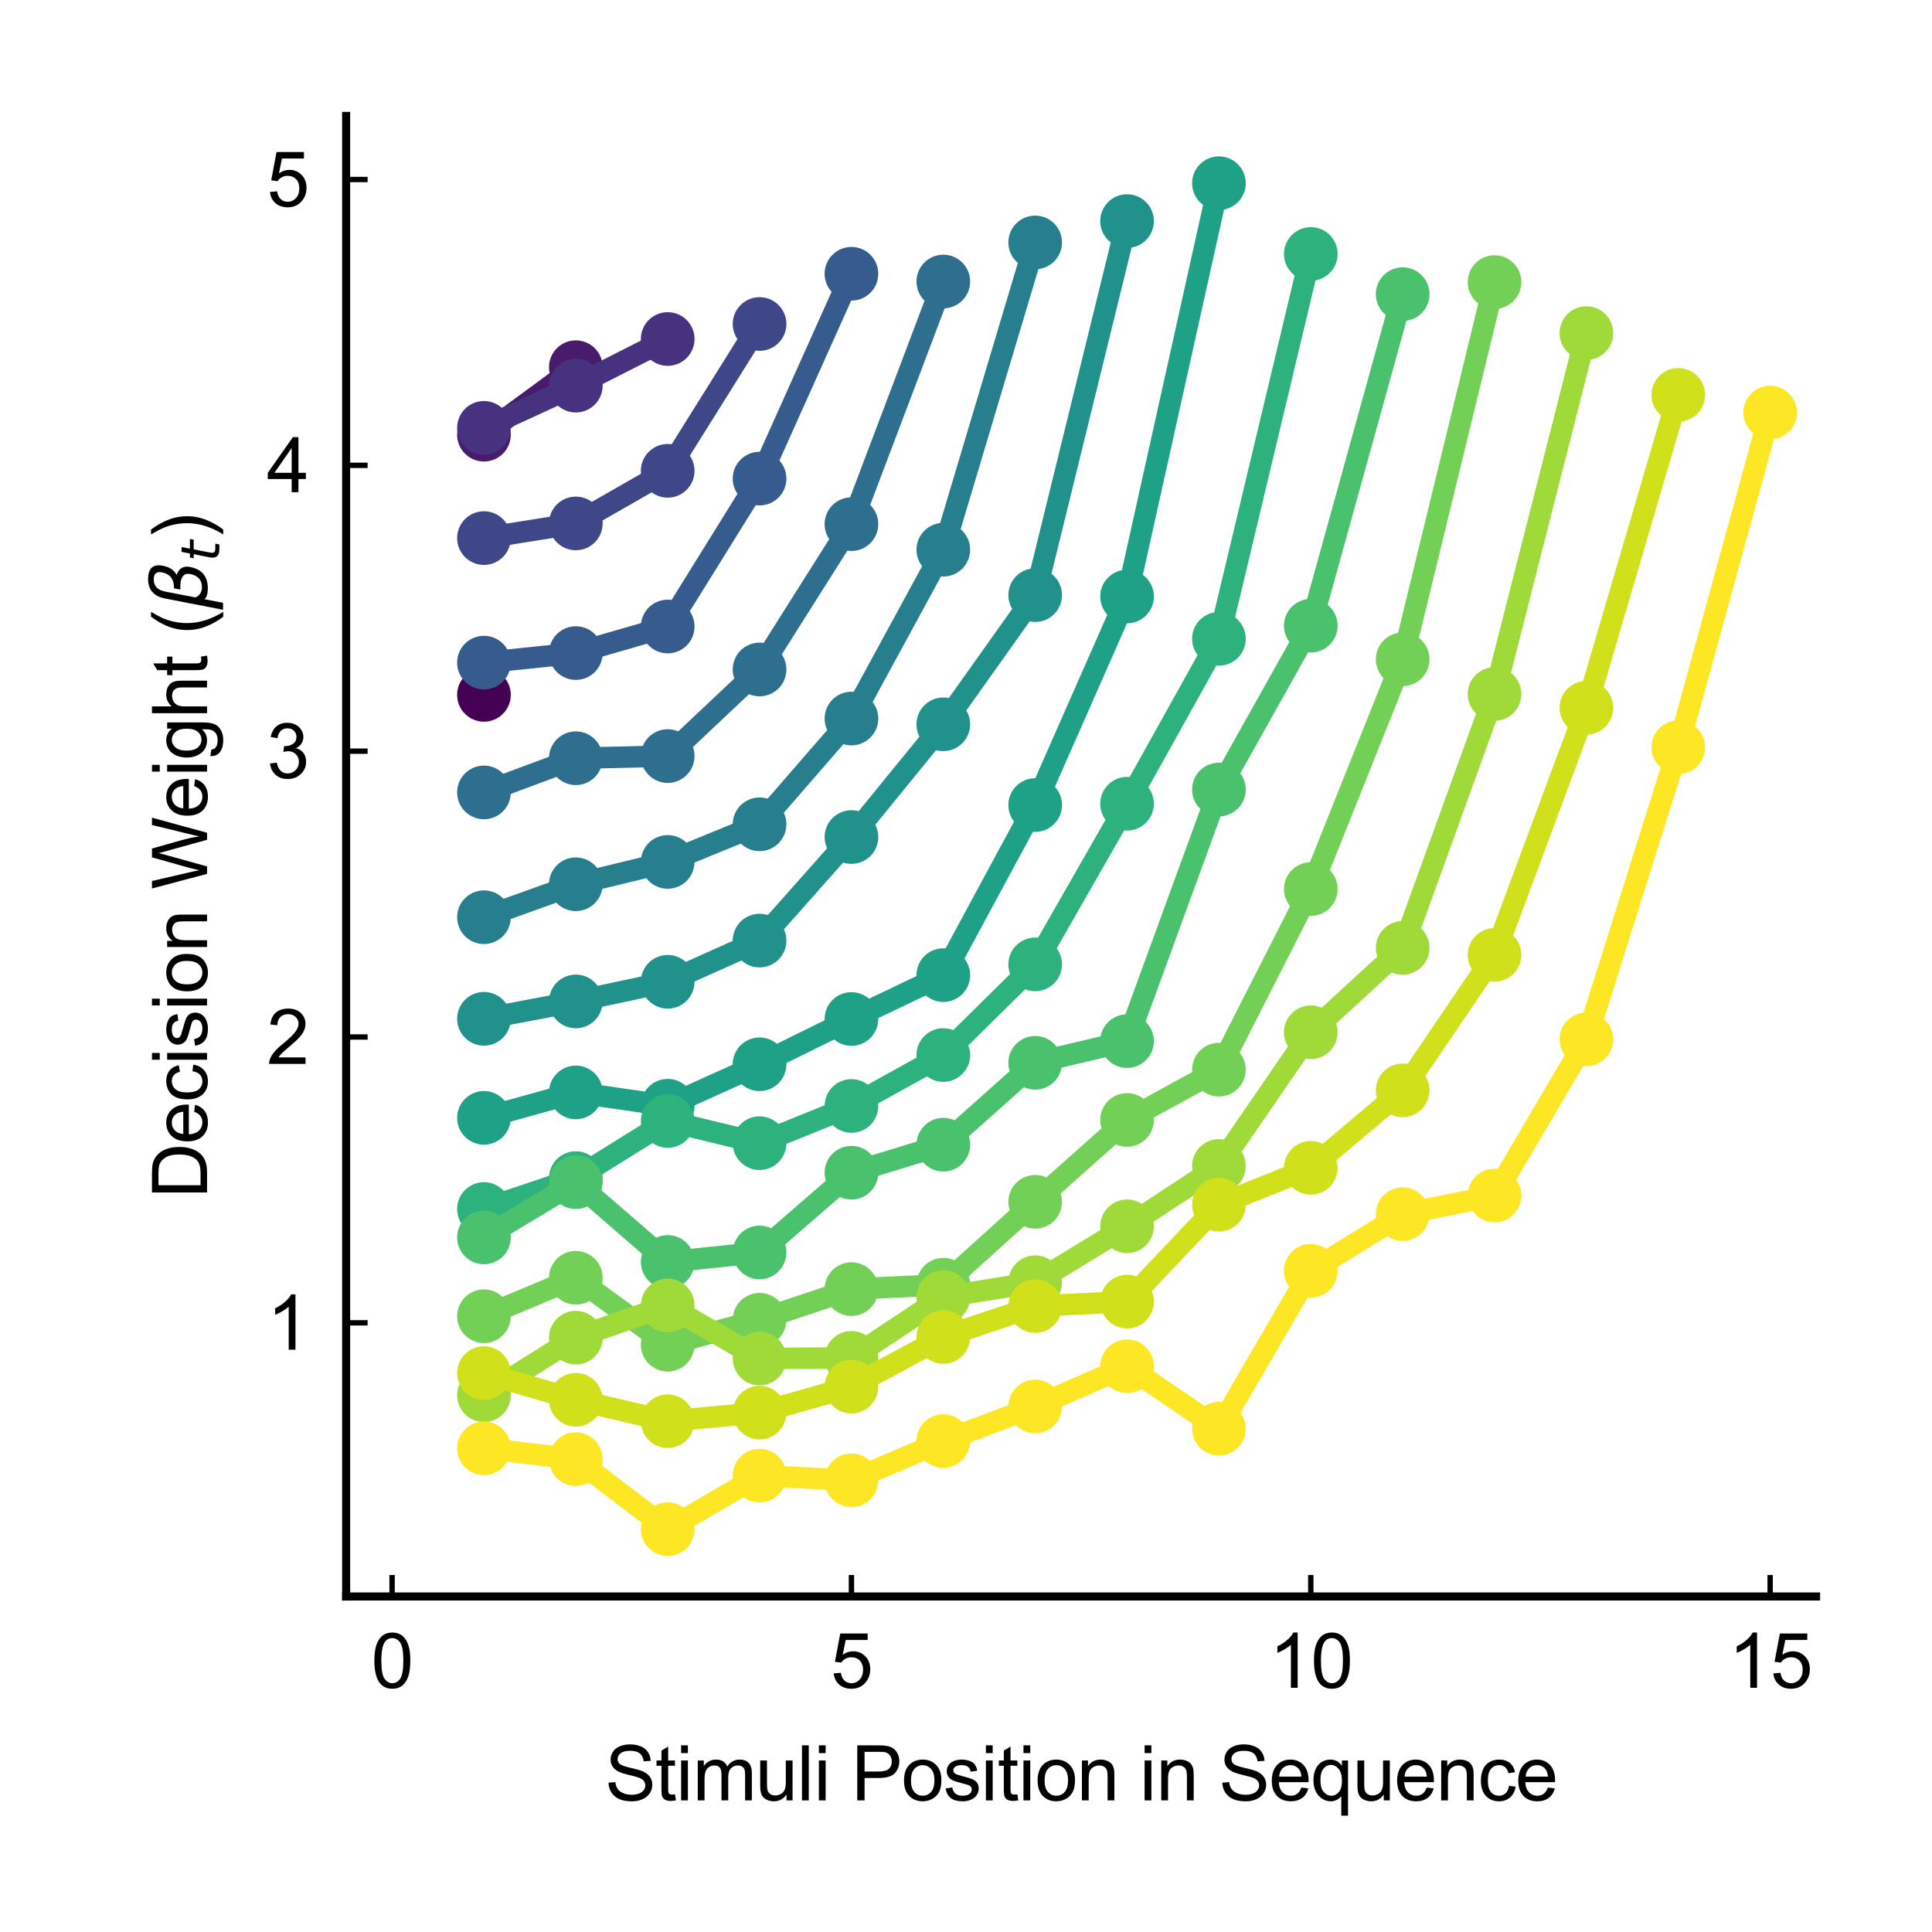 <?xml version="1.0" encoding="utf-8" standalone="no"?>
<!DOCTYPE svg PUBLIC "-//W3C//DTD SVG 1.1//EN"
  "http://www.w3.org/Graphics/SVG/1.1/DTD/svg11.dtd">
<svg xmlns:xlink="http://www.w3.org/1999/xlink" width="180pt" height="180pt" viewBox="0 0 180 180" xmlns="http://www.w3.org/2000/svg" version="1.1">
 <defs>
  <style type="text/css">*{stroke-linejoin: round; stroke-linecap: butt}</style>
 </defs>
 <g id="figure_1">
  <g id="patch_1">
   <path d="M 0 180 
L 180 180 
L 180 0 
L 0 0 
z
" style="fill: #ffffff"/>
  </g>
  <g id="axes_1">
   <g id="patch_2">
    <path d="M 32.25 148.74 
L 169.2 148.74 
L 169.2 10.8 
L 32.25 10.8 
z
" style="fill: #ffffff"/>
   </g>
   <g id="matplotlib.axis_1">
    <g id="xtick_1">
     <g id="line2d_1">
      <defs>
       <path id="mea4d2236ae" d="M 0 0 
L 0 -2 
" style="stroke: #000000; stroke-width: 0.5"/>
      </defs>
      <g>
       <use xlink:href="#mea4d2236ae" x="36.53" y="148.74" style="stroke: #000000; stroke-width: 0.5"/>
      </g>
     </g>
     <g id="text_1">
      <!-- 0 -->
      <g transform="translate(34.583 157.25) scale(0.07 -0.07)">
       <defs>
        <path id="ArialMT-30" d="M 266 2259 
Q 266 3072 433 3567 
Q 600 4063 929 4331 
Q 1259 4600 1759 4600 
Q 2128 4600 2406 4451 
Q 2684 4303 2865 4023 
Q 3047 3744 3150 3342 
Q 3253 2941 3253 2259 
Q 3253 1453 3087 958 
Q 2922 463 2592 192 
Q 2263 -78 1759 -78 
Q 1097 -78 719 397 
Q 266 969 266 2259 
z
M 844 2259 
Q 844 1131 1108 757 
Q 1372 384 1759 384 
Q 2147 384 2411 759 
Q 2675 1134 2675 2259 
Q 2675 3391 2411 3762 
Q 2147 4134 1753 4134 
Q 1366 4134 1134 3806 
Q 844 3388 844 2259 
z
" transform="scale(0.016)"/>
       </defs>
       <use xlink:href="#ArialMT-30"/>
      </g>
     </g>
    </g>
    <g id="xtick_2">
     <g id="line2d_2">
      <g>
       <use xlink:href="#mea4d2236ae" x="79.327" y="148.74" style="stroke: #000000; stroke-width: 0.5"/>
      </g>
     </g>
     <g id="text_2">
      <!-- 5 -->
      <g transform="translate(77.38 157.25) scale(0.07 -0.07)">
       <defs>
        <path id="ArialMT-35" d="M 266 1200 
L 856 1250 
Q 922 819 1161 601 
Q 1400 384 1738 384 
Q 2144 384 2425 690 
Q 2706 997 2706 1503 
Q 2706 1984 2436 2262 
Q 2166 2541 1728 2541 
Q 1456 2541 1237 2417 
Q 1019 2294 894 2097 
L 366 2166 
L 809 4519 
L 3088 4519 
L 3088 3981 
L 1259 3981 
L 1013 2750 
Q 1425 3038 1878 3038 
Q 2478 3038 2890 2622 
Q 3303 2206 3303 1553 
Q 3303 931 2941 478 
Q 2500 -78 1738 -78 
Q 1113 -78 717 272 
Q 322 622 266 1200 
z
" transform="scale(0.016)"/>
       </defs>
       <use xlink:href="#ArialMT-35"/>
      </g>
     </g>
    </g>
    <g id="xtick_3">
     <g id="line2d_3">
      <g>
       <use xlink:href="#mea4d2236ae" x="122.123" y="148.74" style="stroke: #000000; stroke-width: 0.5"/>
      </g>
     </g>
     <g id="text_3">
      <!-- 10 -->
      <g transform="translate(118.231 157.25) scale(0.07 -0.07)">
       <defs>
        <path id="ArialMT-31" d="M 2384 0 
L 1822 0 
L 1822 3584 
Q 1619 3391 1289 3197 
Q 959 3003 697 2906 
L 697 3450 
Q 1169 3672 1522 3987 
Q 1875 4303 2022 4600 
L 2384 4600 
L 2384 0 
z
" transform="scale(0.016)"/>
       </defs>
       <use xlink:href="#ArialMT-31"/>
       <use xlink:href="#ArialMT-30" transform="translate(55.615 0)"/>
      </g>
     </g>
    </g>
    <g id="xtick_4">
     <g id="line2d_4">
      <g>
       <use xlink:href="#mea4d2236ae" x="164.92" y="148.74" style="stroke: #000000; stroke-width: 0.5"/>
      </g>
     </g>
     <g id="text_4">
      <!-- 15 -->
      <g transform="translate(161.028 157.25) scale(0.07 -0.07)">
       <use xlink:href="#ArialMT-31"/>
       <use xlink:href="#ArialMT-35" transform="translate(55.615 0)"/>
      </g>
     </g>
    </g>
    <g id="text_5">
     <!-- Stimuli Position in Sequence -->
     <g transform="translate(56.369 167.738) scale(0.07 -0.07)">
      <defs>
       <path id="ArialMT-53" d="M 288 1472 
L 859 1522 
Q 900 1178 1048 958 
Q 1197 738 1509 602 
Q 1822 466 2213 466 
Q 2559 466 2825 569 
Q 3091 672 3220 851 
Q 3350 1031 3350 1244 
Q 3350 1459 3225 1620 
Q 3100 1781 2813 1891 
Q 2628 1963 1997 2114 
Q 1366 2266 1113 2400 
Q 784 2572 623 2826 
Q 463 3081 463 3397 
Q 463 3744 659 4045 
Q 856 4347 1234 4503 
Q 1613 4659 2075 4659 
Q 2584 4659 2973 4495 
Q 3363 4331 3572 4012 
Q 3781 3694 3797 3291 
L 3216 3247 
Q 3169 3681 2898 3903 
Q 2628 4125 2100 4125 
Q 1550 4125 1298 3923 
Q 1047 3722 1047 3438 
Q 1047 3191 1225 3031 
Q 1400 2872 2139 2705 
Q 2878 2538 3153 2413 
Q 3553 2228 3743 1945 
Q 3934 1663 3934 1294 
Q 3934 928 3725 604 
Q 3516 281 3123 101 
Q 2731 -78 2241 -78 
Q 1619 -78 1198 103 
Q 778 284 539 648 
Q 300 1013 288 1472 
z
" transform="scale(0.016)"/>
       <path id="ArialMT-74" d="M 1650 503 
L 1731 6 
Q 1494 -44 1306 -44 
Q 1000 -44 831 53 
Q 663 150 594 308 
Q 525 466 525 972 
L 525 2881 
L 113 2881 
L 113 3319 
L 525 3319 
L 525 4141 
L 1084 4478 
L 1084 3319 
L 1650 3319 
L 1650 2881 
L 1084 2881 
L 1084 941 
Q 1084 700 1114 631 
Q 1144 563 1211 522 
Q 1278 481 1403 481 
Q 1497 481 1650 503 
z
" transform="scale(0.016)"/>
       <path id="ArialMT-69" d="M 425 3934 
L 425 4581 
L 988 4581 
L 988 3934 
L 425 3934 
z
M 425 0 
L 425 3319 
L 988 3319 
L 988 0 
L 425 0 
z
" transform="scale(0.016)"/>
       <path id="ArialMT-6d" d="M 422 0 
L 422 3319 
L 925 3319 
L 925 2853 
Q 1081 3097 1340 3245 
Q 1600 3394 1931 3394 
Q 2300 3394 2536 3241 
Q 2772 3088 2869 2813 
Q 3263 3394 3894 3394 
Q 4388 3394 4653 3120 
Q 4919 2847 4919 2278 
L 4919 0 
L 4359 0 
L 4359 2091 
Q 4359 2428 4304 2576 
Q 4250 2725 4106 2815 
Q 3963 2906 3769 2906 
Q 3419 2906 3187 2673 
Q 2956 2441 2956 1928 
L 2956 0 
L 2394 0 
L 2394 2156 
Q 2394 2531 2256 2718 
Q 2119 2906 1806 2906 
Q 1569 2906 1367 2781 
Q 1166 2656 1075 2415 
Q 984 2175 984 1722 
L 984 0 
L 422 0 
z
" transform="scale(0.016)"/>
       <path id="ArialMT-75" d="M 2597 0 
L 2597 488 
Q 2209 -75 1544 -75 
Q 1250 -75 995 37 
Q 741 150 617 320 
Q 494 491 444 738 
Q 409 903 409 1263 
L 409 3319 
L 972 3319 
L 972 1478 
Q 972 1038 1006 884 
Q 1059 663 1231 536 
Q 1403 409 1656 409 
Q 1909 409 2131 539 
Q 2353 669 2445 892 
Q 2538 1116 2538 1541 
L 2538 3319 
L 3100 3319 
L 3100 0 
L 2597 0 
z
" transform="scale(0.016)"/>
       <path id="ArialMT-6c" d="M 409 0 
L 409 4581 
L 972 4581 
L 972 0 
L 409 0 
z
" transform="scale(0.016)"/>
       <path id="ArialMT-20" transform="scale(0.016)"/>
       <path id="ArialMT-50" d="M 494 0 
L 494 4581 
L 2222 4581 
Q 2678 4581 2919 4538 
Q 3256 4481 3484 4323 
Q 3713 4166 3852 3881 
Q 3991 3597 3991 3256 
Q 3991 2672 3619 2267 
Q 3247 1863 2275 1863 
L 1100 1863 
L 1100 0 
L 494 0 
z
M 1100 2403 
L 2284 2403 
Q 2872 2403 3119 2622 
Q 3366 2841 3366 3238 
Q 3366 3525 3220 3729 
Q 3075 3934 2838 4000 
Q 2684 4041 2272 4041 
L 1100 4041 
L 1100 2403 
z
" transform="scale(0.016)"/>
       <path id="ArialMT-6f" d="M 213 1659 
Q 213 2581 725 3025 
Q 1153 3394 1769 3394 
Q 2453 3394 2887 2945 
Q 3322 2497 3322 1706 
Q 3322 1066 3130 698 
Q 2938 331 2570 128 
Q 2203 -75 1769 -75 
Q 1072 -75 642 372 
Q 213 819 213 1659 
z
M 791 1659 
Q 791 1022 1069 705 
Q 1347 388 1769 388 
Q 2188 388 2466 706 
Q 2744 1025 2744 1678 
Q 2744 2294 2464 2611 
Q 2184 2928 1769 2928 
Q 1347 2928 1069 2612 
Q 791 2297 791 1659 
z
" transform="scale(0.016)"/>
       <path id="ArialMT-73" d="M 197 991 
L 753 1078 
Q 800 744 1014 566 
Q 1228 388 1613 388 
Q 2000 388 2187 545 
Q 2375 703 2375 916 
Q 2375 1106 2209 1216 
Q 2094 1291 1634 1406 
Q 1016 1563 777 1677 
Q 538 1791 414 1992 
Q 291 2194 291 2438 
Q 291 2659 392 2848 
Q 494 3038 669 3163 
Q 800 3259 1026 3326 
Q 1253 3394 1513 3394 
Q 1903 3394 2198 3281 
Q 2494 3169 2634 2976 
Q 2775 2784 2828 2463 
L 2278 2388 
Q 2241 2644 2061 2787 
Q 1881 2931 1553 2931 
Q 1166 2931 1000 2803 
Q 834 2675 834 2503 
Q 834 2394 903 2306 
Q 972 2216 1119 2156 
Q 1203 2125 1616 2013 
Q 2213 1853 2448 1751 
Q 2684 1650 2818 1456 
Q 2953 1263 2953 975 
Q 2953 694 2789 445 
Q 2625 197 2315 61 
Q 2006 -75 1616 -75 
Q 969 -75 630 194 
Q 291 463 197 991 
z
" transform="scale(0.016)"/>
       <path id="ArialMT-6e" d="M 422 0 
L 422 3319 
L 928 3319 
L 928 2847 
Q 1294 3394 1984 3394 
Q 2284 3394 2536 3286 
Q 2788 3178 2913 3003 
Q 3038 2828 3088 2588 
Q 3119 2431 3119 2041 
L 3119 0 
L 2556 0 
L 2556 2019 
Q 2556 2363 2490 2533 
Q 2425 2703 2258 2804 
Q 2091 2906 1866 2906 
Q 1506 2906 1245 2678 
Q 984 2450 984 1813 
L 984 0 
L 422 0 
z
" transform="scale(0.016)"/>
       <path id="ArialMT-65" d="M 2694 1069 
L 3275 997 
Q 3138 488 2766 206 
Q 2394 -75 1816 -75 
Q 1088 -75 661 373 
Q 234 822 234 1631 
Q 234 2469 665 2931 
Q 1097 3394 1784 3394 
Q 2450 3394 2872 2941 
Q 3294 2488 3294 1666 
Q 3294 1616 3291 1516 
L 816 1516 
Q 847 969 1125 678 
Q 1403 388 1819 388 
Q 2128 388 2347 550 
Q 2566 713 2694 1069 
z
M 847 1978 
L 2700 1978 
Q 2663 2397 2488 2606 
Q 2219 2931 1791 2931 
Q 1403 2931 1139 2672 
Q 875 2413 847 1978 
z
" transform="scale(0.016)"/>
       <path id="ArialMT-71" d="M 2538 -1272 
L 2538 353 
Q 2406 169 2170 47 
Q 1934 -75 1669 -75 
Q 1078 -75 651 397 
Q 225 869 225 1691 
Q 225 2191 398 2587 
Q 572 2984 901 3189 
Q 1231 3394 1625 3394 
Q 2241 3394 2594 2875 
L 2594 3319 
L 3100 3319 
L 3100 -1272 
L 2538 -1272 
z
M 803 1669 
Q 803 1028 1072 708 
Q 1341 388 1716 388 
Q 2075 388 2334 692 
Q 2594 997 2594 1619 
Q 2594 2281 2320 2615 
Q 2047 2950 1678 2950 
Q 1313 2950 1058 2639 
Q 803 2328 803 1669 
z
" transform="scale(0.016)"/>
       <path id="ArialMT-63" d="M 2588 1216 
L 3141 1144 
Q 3050 572 2676 248 
Q 2303 -75 1759 -75 
Q 1078 -75 664 370 
Q 250 816 250 1647 
Q 250 2184 428 2587 
Q 606 2991 970 3192 
Q 1334 3394 1763 3394 
Q 2303 3394 2647 3120 
Q 2991 2847 3088 2344 
L 2541 2259 
Q 2463 2594 2264 2762 
Q 2066 2931 1784 2931 
Q 1359 2931 1093 2626 
Q 828 2322 828 1663 
Q 828 994 1084 691 
Q 1341 388 1753 388 
Q 2084 388 2306 591 
Q 2528 794 2588 1216 
z
" transform="scale(0.016)"/>
      </defs>
      <use xlink:href="#ArialMT-53"/>
      <use xlink:href="#ArialMT-74" transform="translate(66.699 0)"/>
      <use xlink:href="#ArialMT-69" transform="translate(94.482 0)"/>
      <use xlink:href="#ArialMT-6d" transform="translate(116.699 0)"/>
      <use xlink:href="#ArialMT-75" transform="translate(200 0)"/>
      <use xlink:href="#ArialMT-6c" transform="translate(255.615 0)"/>
      <use xlink:href="#ArialMT-69" transform="translate(277.832 0)"/>
      <use xlink:href="#ArialMT-20" transform="translate(300.049 0)"/>
      <use xlink:href="#ArialMT-50" transform="translate(327.832 0)"/>
      <use xlink:href="#ArialMT-6f" transform="translate(394.531 0)"/>
      <use xlink:href="#ArialMT-73" transform="translate(450.146 0)"/>
      <use xlink:href="#ArialMT-69" transform="translate(500.146 0)"/>
      <use xlink:href="#ArialMT-74" transform="translate(522.363 0)"/>
      <use xlink:href="#ArialMT-69" transform="translate(550.146 0)"/>
      <use xlink:href="#ArialMT-6f" transform="translate(572.363 0)"/>
      <use xlink:href="#ArialMT-6e" transform="translate(627.979 0)"/>
      <use xlink:href="#ArialMT-20" transform="translate(683.594 0)"/>
      <use xlink:href="#ArialMT-69" transform="translate(711.377 0)"/>
      <use xlink:href="#ArialMT-6e" transform="translate(733.594 0)"/>
      <use xlink:href="#ArialMT-20" transform="translate(789.209 0)"/>
      <use xlink:href="#ArialMT-53" transform="translate(816.992 0)"/>
      <use xlink:href="#ArialMT-65" transform="translate(883.691 0)"/>
      <use xlink:href="#ArialMT-71" transform="translate(939.307 0)"/>
      <use xlink:href="#ArialMT-75" transform="translate(994.922 0)"/>
      <use xlink:href="#ArialMT-65" transform="translate(1050.537 0)"/>
      <use xlink:href="#ArialMT-6e" transform="translate(1106.152 0)"/>
      <use xlink:href="#ArialMT-63" transform="translate(1161.768 0)"/>
      <use xlink:href="#ArialMT-65" transform="translate(1211.768 0)"/>
     </g>
    </g>
   </g>
   <g id="matplotlib.axis_2">
    <g id="ytick_1">
     <g id="line2d_5">
      <defs>
       <path id="m7082a7b832" d="M 0 0 
L 2 0 
" style="stroke: #000000; stroke-width: 0.5"/>
      </defs>
      <g>
       <use xlink:href="#m7082a7b832" x="32.25" y="123.244" style="stroke: #000000; stroke-width: 0.5"/>
      </g>
     </g>
     <g id="text_6">
      <!-- 1 -->
      <g transform="translate(24.857 125.749) scale(0.07 -0.07)">
       <use xlink:href="#ArialMT-31"/>
      </g>
     </g>
    </g>
    <g id="ytick_2">
     <g id="line2d_6">
      <g>
       <use xlink:href="#m7082a7b832" x="32.25" y="96.614" style="stroke: #000000; stroke-width: 0.5"/>
      </g>
     </g>
     <g id="text_7">
      <!-- 2 -->
      <g transform="translate(24.857 99.119) scale(0.07 -0.07)">
       <defs>
        <path id="ArialMT-32" d="M 3222 541 
L 3222 0 
L 194 0 
Q 188 203 259 391 
Q 375 700 629 1000 
Q 884 1300 1366 1694 
Q 2113 2306 2375 2664 
Q 2638 3022 2638 3341 
Q 2638 3675 2398 3904 
Q 2159 4134 1775 4134 
Q 1369 4134 1125 3890 
Q 881 3647 878 3216 
L 300 3275 
Q 359 3922 746 4261 
Q 1134 4600 1788 4600 
Q 2447 4600 2831 4234 
Q 3216 3869 3216 3328 
Q 3216 3053 3103 2787 
Q 2991 2522 2730 2228 
Q 2469 1934 1863 1422 
Q 1356 997 1212 845 
Q 1069 694 975 541 
L 3222 541 
z
" transform="scale(0.016)"/>
       </defs>
       <use xlink:href="#ArialMT-32"/>
      </g>
     </g>
    </g>
    <g id="ytick_3">
     <g id="line2d_7">
      <g>
       <use xlink:href="#m7082a7b832" x="32.25" y="69.983" style="stroke: #000000; stroke-width: 0.5"/>
      </g>
     </g>
     <g id="text_8">
      <!-- 3 -->
      <g transform="translate(24.857 72.489) scale(0.07 -0.07)">
       <defs>
        <path id="ArialMT-33" d="M 269 1209 
L 831 1284 
Q 928 806 1161 595 
Q 1394 384 1728 384 
Q 2125 384 2398 659 
Q 2672 934 2672 1341 
Q 2672 1728 2419 1979 
Q 2166 2231 1775 2231 
Q 1616 2231 1378 2169 
L 1441 2663 
Q 1497 2656 1531 2656 
Q 1891 2656 2178 2843 
Q 2466 3031 2466 3422 
Q 2466 3731 2256 3934 
Q 2047 4138 1716 4138 
Q 1388 4138 1169 3931 
Q 950 3725 888 3313 
L 325 3413 
Q 428 3978 793 4289 
Q 1159 4600 1703 4600 
Q 2078 4600 2393 4439 
Q 2709 4278 2876 4000 
Q 3044 3722 3044 3409 
Q 3044 3113 2884 2869 
Q 2725 2625 2413 2481 
Q 2819 2388 3044 2092 
Q 3269 1797 3269 1353 
Q 3269 753 2831 336 
Q 2394 -81 1725 -81 
Q 1122 -81 723 278 
Q 325 638 269 1209 
z
" transform="scale(0.016)"/>
       </defs>
       <use xlink:href="#ArialMT-33"/>
      </g>
     </g>
    </g>
    <g id="ytick_4">
     <g id="line2d_8">
      <g>
       <use xlink:href="#m7082a7b832" x="32.25" y="43.353" style="stroke: #000000; stroke-width: 0.5"/>
      </g>
     </g>
     <g id="text_9">
      <!-- 4 -->
      <g transform="translate(24.857 45.858) scale(0.07 -0.07)">
       <defs>
        <path id="ArialMT-34" d="M 2069 0 
L 2069 1097 
L 81 1097 
L 81 1613 
L 2172 4581 
L 2631 4581 
L 2631 1613 
L 3250 1613 
L 3250 1097 
L 2631 1097 
L 2631 0 
L 2069 0 
z
M 2069 1613 
L 2069 3678 
L 634 1613 
L 2069 1613 
z
" transform="scale(0.016)"/>
       </defs>
       <use xlink:href="#ArialMT-34"/>
      </g>
     </g>
    </g>
    <g id="ytick_5">
     <g id="line2d_9">
      <g>
       <use xlink:href="#m7082a7b832" x="32.25" y="16.723" style="stroke: #000000; stroke-width: 0.5"/>
      </g>
     </g>
     <g id="text_10">
      <!-- 5 -->
      <g transform="translate(24.857 19.228) scale(0.07 -0.07)">
       <use xlink:href="#ArialMT-35"/>
      </g>
     </g>
    </g>
    <g id="text_11">
     <!-- Decision Weight ($\beta_t$) -->
     <g transform="translate(19.317 111.655) rotate(-90) scale(0.07 -0.07)">
      <defs>
       <path id="ArialMT-44" d="M 494 0 
L 494 4581 
L 2072 4581 
Q 2606 4581 2888 4516 
Q 3281 4425 3559 4188 
Q 3922 3881 4101 3404 
Q 4281 2928 4281 2316 
Q 4281 1794 4159 1391 
Q 4038 988 3847 723 
Q 3656 459 3429 307 
Q 3203 156 2883 78 
Q 2563 0 2147 0 
L 494 0 
z
M 1100 541 
L 2078 541 
Q 2531 541 2789 625 
Q 3047 709 3200 863 
Q 3416 1078 3536 1442 
Q 3656 1806 3656 2325 
Q 3656 3044 3420 3430 
Q 3184 3816 2847 3947 
Q 2603 4041 2063 4041 
L 1100 4041 
L 1100 541 
z
" transform="scale(0.016)"/>
       <path id="ArialMT-57" d="M 1294 0 
L 78 4581 
L 700 4581 
L 1397 1578 
Q 1509 1106 1591 641 
Q 1766 1375 1797 1488 
L 2669 4581 
L 3400 4581 
L 4056 2263 
Q 4303 1400 4413 641 
Q 4500 1075 4641 1638 
L 5359 4581 
L 5969 4581 
L 4713 0 
L 4128 0 
L 3163 3491 
Q 3041 3928 3019 4028 
Q 2947 3713 2884 3491 
L 1913 0 
L 1294 0 
z
" transform="scale(0.016)"/>
       <path id="ArialMT-67" d="M 319 -275 
L 866 -356 
Q 900 -609 1056 -725 
Q 1266 -881 1628 -881 
Q 2019 -881 2231 -725 
Q 2444 -569 2519 -288 
Q 2563 -116 2559 434 
Q 2191 0 1641 0 
Q 956 0 581 494 
Q 206 988 206 1678 
Q 206 2153 378 2554 
Q 550 2956 876 3175 
Q 1203 3394 1644 3394 
Q 2231 3394 2613 2919 
L 2613 3319 
L 3131 3319 
L 3131 450 
Q 3131 -325 2973 -648 
Q 2816 -972 2473 -1159 
Q 2131 -1347 1631 -1347 
Q 1038 -1347 672 -1080 
Q 306 -813 319 -275 
z
M 784 1719 
Q 784 1066 1043 766 
Q 1303 466 1694 466 
Q 2081 466 2343 764 
Q 2606 1063 2606 1700 
Q 2606 2309 2336 2618 
Q 2066 2928 1684 2928 
Q 1309 2928 1046 2623 
Q 784 2319 784 1719 
z
" transform="scale(0.016)"/>
       <path id="ArialMT-68" d="M 422 0 
L 422 4581 
L 984 4581 
L 984 2938 
Q 1378 3394 1978 3394 
Q 2347 3394 2619 3248 
Q 2891 3103 3008 2847 
Q 3125 2591 3125 2103 
L 3125 0 
L 2563 0 
L 2563 2103 
Q 2563 2525 2380 2717 
Q 2197 2909 1863 2909 
Q 1613 2909 1392 2779 
Q 1172 2650 1078 2428 
Q 984 2206 984 1816 
L 984 0 
L 422 0 
z
" transform="scale(0.016)"/>
       <path id="ArialMT-28" d="M 1497 -1347 
Q 1031 -759 709 28 
Q 388 816 388 1659 
Q 388 2403 628 3084 
Q 909 3875 1497 4659 
L 1900 4659 
Q 1522 4009 1400 3731 
Q 1209 3300 1100 2831 
Q 966 2247 966 1656 
Q 966 153 1900 -1347 
L 1497 -1347 
z
" transform="scale(0.016)"/>
       <path id="DejaVuSans-Oblique-3b2" d="M 872 216 
L 572 -1331 
L -6 -1331 
L 928 3478 
Q 1206 4903 2538 4903 
Q 3888 4903 3659 3700 
Q 3503 2844 2894 2531 
Q 3713 2250 3553 1416 
Q 3272 -69 1759 -66 
Q 1097 -63 872 216 
z
M 1019 966 
Q 1259 422 1875 425 
Q 2775 425 2966 1406 
Q 3138 2288 1675 2219 
L 1778 2750 
Q 2909 2731 3106 3750 
Q 3241 4438 2509 4434 
Q 1691 4434 1503 3459 
L 1019 966 
z
" transform="scale(0.016)"/>
       <path id="DejaVuSans-Oblique-74" d="M 2706 3500 
L 2619 3053 
L 1472 3053 
L 1100 1153 
Q 1081 1047 1072 975 
Q 1063 903 1063 863 
Q 1063 663 1183 572 
Q 1303 481 1569 481 
L 2150 481 
L 2053 0 
L 1503 0 
Q 991 0 739 200 
Q 488 400 488 806 
Q 488 878 497 964 
Q 506 1050 525 1153 
L 897 3053 
L 409 3053 
L 500 3500 
L 978 3500 
L 1172 4494 
L 1747 4494 
L 1556 3500 
L 2706 3500 
z
" transform="scale(0.016)"/>
       <path id="ArialMT-29" d="M 791 -1347 
L 388 -1347 
Q 1322 153 1322 1656 
Q 1322 2244 1188 2822 
Q 1081 3291 891 3722 
Q 769 4003 388 4659 
L 791 4659 
Q 1378 3875 1659 3084 
Q 1900 2403 1900 1659 
Q 1900 816 1576 28 
Q 1253 -759 791 -1347 
z
" transform="scale(0.016)"/>
      </defs>
      <use xlink:href="#ArialMT-44" transform="translate(0 0.391)"/>
      <use xlink:href="#ArialMT-65" transform="translate(72.217 0.391)"/>
      <use xlink:href="#ArialMT-63" transform="translate(127.832 0.391)"/>
      <use xlink:href="#ArialMT-69" transform="translate(177.832 0.391)"/>
      <use xlink:href="#ArialMT-73" transform="translate(200.049 0.391)"/>
      <use xlink:href="#ArialMT-69" transform="translate(250.049 0.391)"/>
      <use xlink:href="#ArialMT-6f" transform="translate(272.266 0.391)"/>
      <use xlink:href="#ArialMT-6e" transform="translate(327.881 0.391)"/>
      <use xlink:href="#ArialMT-20" transform="translate(383.496 0.391)"/>
      <use xlink:href="#ArialMT-57" transform="translate(411.279 0.391)"/>
      <use xlink:href="#ArialMT-65" transform="translate(505.664 0.391)"/>
      <use xlink:href="#ArialMT-69" transform="translate(561.279 0.391)"/>
      <use xlink:href="#ArialMT-67" transform="translate(583.496 0.391)"/>
      <use xlink:href="#ArialMT-68" transform="translate(639.111 0.391)"/>
      <use xlink:href="#ArialMT-74" transform="translate(694.727 0.391)"/>
      <use xlink:href="#ArialMT-20" transform="translate(722.51 0.391)"/>
      <use xlink:href="#ArialMT-28" transform="translate(750.293 0.391)"/>
      <use xlink:href="#DejaVuSans-Oblique-3b2" transform="translate(783.594 0.391)"/>
      <use xlink:href="#DejaVuSans-Oblique-74" transform="translate(847.412 -16.016) scale(0.7)"/>
      <use xlink:href="#ArialMT-29" transform="translate(877.593 0.391)"/>
     </g>
    </g>
   </g>
   <g id="line2d_10">
    <path d="M 45.089 64.74 
" clip-path="url(#p8738da9025)" style="fill: none; stroke: #440154; stroke-width: 2; stroke-linecap: square"/>
    <defs>
     <path id="m107bbd2ee7" d="M 0 2 
C 0.53 2 1.039 1.789 1.414 1.414 
C 1.789 1.039 2 0.53 2 0 
C 2 -0.53 1.789 -1.039 1.414 -1.414 
C 1.039 -1.789 0.53 -2 0 -2 
C -0.53 -2 -1.039 -1.789 -1.414 -1.414 
C -1.789 -1.039 -2 -0.53 -2 0 
C -2 0.53 -1.789 1.039 -1.414 1.414 
C -1.039 1.789 -0.53 2 0 2 
z
" style="stroke: #440154"/>
    </defs>
    <g clip-path="url(#p8738da9025)">
     <use xlink:href="#m107bbd2ee7" x="45.089" y="64.74" style="fill: #440154; stroke: #440154"/>
    </g>
   </g>
   <g id="line2d_11">
    <path d="M 45.089 40.499 
L 53.648 34.211 
" clip-path="url(#p8738da9025)" style="fill: none; stroke: #481b6d; stroke-width: 2; stroke-linecap: square"/>
    <defs>
     <path id="m1bcea61b30" d="M 0 2 
C 0.53 2 1.039 1.789 1.414 1.414 
C 1.789 1.039 2 0.53 2 0 
C 2 -0.53 1.789 -1.039 1.414 -1.414 
C 1.039 -1.789 0.53 -2 0 -2 
C -0.53 -2 -1.039 -1.789 -1.414 -1.414 
C -1.789 -1.039 -2 -0.53 -2 0 
C -2 0.53 -1.789 1.039 -1.414 1.414 
C -1.039 1.789 -0.53 2 0 2 
z
" style="stroke: #481b6d"/>
    </defs>
    <g clip-path="url(#p8738da9025)">
     <use xlink:href="#m1bcea61b30" x="45.089" y="40.499" style="fill: #481b6d; stroke: #481b6d"/>
     <use xlink:href="#m1bcea61b30" x="53.648" y="34.211" style="fill: #481b6d; stroke: #481b6d"/>
    </g>
   </g>
   <g id="line2d_12">
    <path d="M 45.089 39.862 
L 53.648 35.929 
L 62.208 31.584 
" clip-path="url(#p8738da9025)" style="fill: none; stroke: #46327e; stroke-width: 2; stroke-linecap: square"/>
    <defs>
     <path id="m5c952b988b" d="M 0 2 
C 0.53 2 1.039 1.789 1.414 1.414 
C 1.789 1.039 2 0.53 2 0 
C 2 -0.53 1.789 -1.039 1.414 -1.414 
C 1.039 -1.789 0.53 -2 0 -2 
C -0.53 -2 -1.039 -1.789 -1.414 -1.414 
C -1.789 -1.039 -2 -0.53 -2 0 
C -2 0.53 -1.789 1.039 -1.414 1.414 
C -1.039 1.789 -0.53 2 0 2 
z
" style="stroke: #46327e"/>
    </defs>
    <g clip-path="url(#p8738da9025)">
     <use xlink:href="#m5c952b988b" x="45.089" y="39.862" style="fill: #46327e; stroke: #46327e"/>
     <use xlink:href="#m5c952b988b" x="53.648" y="35.929" style="fill: #46327e; stroke: #46327e"/>
     <use xlink:href="#m5c952b988b" x="62.208" y="31.584" style="fill: #46327e; stroke: #46327e"/>
    </g>
   </g>
   <g id="line2d_13">
    <path d="M 45.089 50.133 
L 53.648 48.766 
L 62.208 43.865 
L 70.767 30.186 
" clip-path="url(#p8738da9025)" style="fill: none; stroke: #3f4788; stroke-width: 2; stroke-linecap: square"/>
    <defs>
     <path id="mdefcc016f2" d="M 0 2 
C 0.53 2 1.039 1.789 1.414 1.414 
C 1.789 1.039 2 0.53 2 0 
C 2 -0.53 1.789 -1.039 1.414 -1.414 
C 1.039 -1.789 0.53 -2 0 -2 
C -0.53 -2 -1.039 -1.789 -1.414 -1.414 
C -1.789 -1.039 -2 -0.53 -2 0 
C -2 0.53 -1.789 1.039 -1.414 1.414 
C -1.039 1.789 -0.53 2 0 2 
z
" style="stroke: #3f4788"/>
    </defs>
    <g clip-path="url(#p8738da9025)">
     <use xlink:href="#mdefcc016f2" x="45.089" y="50.133" style="fill: #3f4788; stroke: #3f4788"/>
     <use xlink:href="#mdefcc016f2" x="53.648" y="48.766" style="fill: #3f4788; stroke: #3f4788"/>
     <use xlink:href="#mdefcc016f2" x="62.208" y="43.865" style="fill: #3f4788; stroke: #3f4788"/>
     <use xlink:href="#mdefcc016f2" x="70.767" y="30.186" style="fill: #3f4788; stroke: #3f4788"/>
    </g>
   </g>
   <g id="line2d_14">
    <path d="M 45.089 61.736 
L 53.648 60.846 
L 62.208 58.371 
L 70.767 44.591 
L 79.327 25.507 
" clip-path="url(#p8738da9025)" style="fill: none; stroke: #365c8d; stroke-width: 2; stroke-linecap: square"/>
    <defs>
     <path id="m893cabfe83" d="M 0 2 
C 0.53 2 1.039 1.789 1.414 1.414 
C 1.789 1.039 2 0.53 2 0 
C 2 -0.53 1.789 -1.039 1.414 -1.414 
C 1.039 -1.789 0.53 -2 0 -2 
C -0.53 -2 -1.039 -1.789 -1.414 -1.414 
C -1.789 -1.039 -2 -0.53 -2 0 
C -2 0.53 -1.789 1.039 -1.414 1.414 
C -1.039 1.789 -0.53 2 0 2 
z
" style="stroke: #365c8d"/>
    </defs>
    <g clip-path="url(#p8738da9025)">
     <use xlink:href="#m893cabfe83" x="45.089" y="61.736" style="fill: #365c8d; stroke: #365c8d"/>
     <use xlink:href="#m893cabfe83" x="53.648" y="60.846" style="fill: #365c8d; stroke: #365c8d"/>
     <use xlink:href="#m893cabfe83" x="62.208" y="58.371" style="fill: #365c8d; stroke: #365c8d"/>
     <use xlink:href="#m893cabfe83" x="70.767" y="44.591" style="fill: #365c8d; stroke: #365c8d"/>
     <use xlink:href="#m893cabfe83" x="79.327" y="25.507" style="fill: #365c8d; stroke: #365c8d"/>
    </g>
   </g>
   <g id="line2d_15">
    <path d="M 45.089 73.828 
L 53.648 70.643 
L 62.208 70.441 
L 70.767 62.373 
L 79.327 48.833 
L 87.886 26.229 
" clip-path="url(#p8738da9025)" style="fill: none; stroke: #2e6e8e; stroke-width: 2; stroke-linecap: square"/>
    <defs>
     <path id="m6244fd8a63" d="M 0 2 
C 0.53 2 1.039 1.789 1.414 1.414 
C 1.789 1.039 2 0.53 2 0 
C 2 -0.53 1.789 -1.039 1.414 -1.414 
C 1.039 -1.789 0.53 -2 0 -2 
C -0.53 -2 -1.039 -1.789 -1.414 -1.414 
C -1.789 -1.039 -2 -0.53 -2 0 
C -2 0.53 -1.789 1.039 -1.414 1.414 
C -1.039 1.789 -0.53 2 0 2 
z
" style="stroke: #2e6e8e"/>
    </defs>
    <g clip-path="url(#p8738da9025)">
     <use xlink:href="#m6244fd8a63" x="45.089" y="73.828" style="fill: #2e6e8e; stroke: #2e6e8e"/>
     <use xlink:href="#m6244fd8a63" x="53.648" y="70.643" style="fill: #2e6e8e; stroke: #2e6e8e"/>
     <use xlink:href="#m6244fd8a63" x="62.208" y="70.441" style="fill: #2e6e8e; stroke: #2e6e8e"/>
     <use xlink:href="#m6244fd8a63" x="70.767" y="62.373" style="fill: #2e6e8e; stroke: #2e6e8e"/>
     <use xlink:href="#m6244fd8a63" x="79.327" y="48.833" style="fill: #2e6e8e; stroke: #2e6e8e"/>
     <use xlink:href="#m6244fd8a63" x="87.886" y="26.229" style="fill: #2e6e8e; stroke: #2e6e8e"/>
    </g>
   </g>
   <g id="line2d_16">
    <path d="M 45.089 85.455 
L 53.648 82.384 
L 62.208 80.303 
L 70.767 76.8 
L 79.327 66.945 
L 87.886 51.215 
L 96.445 22.587 
" clip-path="url(#p8738da9025)" style="fill: none; stroke: #277f8e; stroke-width: 2; stroke-linecap: square"/>
    <defs>
     <path id="m7427c2767b" d="M 0 2 
C 0.53 2 1.039 1.789 1.414 1.414 
C 1.789 1.039 2 0.53 2 0 
C 2 -0.53 1.789 -1.039 1.414 -1.414 
C 1.039 -1.789 0.53 -2 0 -2 
C -0.53 -2 -1.039 -1.789 -1.414 -1.414 
C -1.789 -1.039 -2 -0.53 -2 0 
C -2 0.53 -1.789 1.039 -1.414 1.414 
C -1.039 1.789 -0.53 2 0 2 
z
" style="stroke: #277f8e"/>
    </defs>
    <g clip-path="url(#p8738da9025)">
     <use xlink:href="#m7427c2767b" x="45.089" y="85.455" style="fill: #277f8e; stroke: #277f8e"/>
     <use xlink:href="#m7427c2767b" x="53.648" y="82.384" style="fill: #277f8e; stroke: #277f8e"/>
     <use xlink:href="#m7427c2767b" x="62.208" y="80.303" style="fill: #277f8e; stroke: #277f8e"/>
     <use xlink:href="#m7427c2767b" x="70.767" y="76.8" style="fill: #277f8e; stroke: #277f8e"/>
     <use xlink:href="#m7427c2767b" x="79.327" y="66.945" style="fill: #277f8e; stroke: #277f8e"/>
     <use xlink:href="#m7427c2767b" x="87.886" y="51.215" style="fill: #277f8e; stroke: #277f8e"/>
     <use xlink:href="#m7427c2767b" x="96.445" y="22.587" style="fill: #277f8e; stroke: #277f8e"/>
    </g>
   </g>
   <g id="line2d_17">
    <path d="M 45.089 94.919 
L 53.648 93.301 
L 62.208 91.47 
L 70.767 87.633 
L 79.327 77.985 
L 87.886 67.483 
L 96.445 55.446 
L 105.005 20.6 
" clip-path="url(#p8738da9025)" style="fill: none; stroke: #21918c; stroke-width: 2; stroke-linecap: square"/>
    <defs>
     <path id="m90d236c3a8" d="M 0 2 
C 0.53 2 1.039 1.789 1.414 1.414 
C 1.789 1.039 2 0.53 2 0 
C 2 -0.53 1.789 -1.039 1.414 -1.414 
C 1.039 -1.789 0.53 -2 0 -2 
C -0.53 -2 -1.039 -1.789 -1.414 -1.414 
C -1.789 -1.039 -2 -0.53 -2 0 
C -2 0.53 -1.789 1.039 -1.414 1.414 
C -1.039 1.789 -0.53 2 0 2 
z
" style="stroke: #21918c"/>
    </defs>
    <g clip-path="url(#p8738da9025)">
     <use xlink:href="#m90d236c3a8" x="45.089" y="94.919" style="fill: #21918c; stroke: #21918c"/>
     <use xlink:href="#m90d236c3a8" x="53.648" y="93.301" style="fill: #21918c; stroke: #21918c"/>
     <use xlink:href="#m90d236c3a8" x="62.208" y="91.47" style="fill: #21918c; stroke: #21918c"/>
     <use xlink:href="#m90d236c3a8" x="70.767" y="87.633" style="fill: #21918c; stroke: #21918c"/>
     <use xlink:href="#m90d236c3a8" x="79.327" y="77.985" style="fill: #21918c; stroke: #21918c"/>
     <use xlink:href="#m90d236c3a8" x="87.886" y="67.483" style="fill: #21918c; stroke: #21918c"/>
     <use xlink:href="#m90d236c3a8" x="96.445" y="55.446" style="fill: #21918c; stroke: #21918c"/>
     <use xlink:href="#m90d236c3a8" x="105.005" y="20.6" style="fill: #21918c; stroke: #21918c"/>
    </g>
   </g>
   <g id="line2d_18">
    <path d="M 45.089 104.147 
L 53.648 101.778 
L 62.208 103.018 
L 70.767 99.157 
L 79.327 94.937 
L 87.886 90.851 
L 96.445 75.005 
L 105.005 55.576 
L 113.564 17.07 
" clip-path="url(#p8738da9025)" style="fill: none; stroke: #1fa187; stroke-width: 2; stroke-linecap: square"/>
    <defs>
     <path id="m72dfb452a3" d="M 0 2 
C 0.53 2 1.039 1.789 1.414 1.414 
C 1.789 1.039 2 0.53 2 0 
C 2 -0.53 1.789 -1.039 1.414 -1.414 
C 1.039 -1.789 0.53 -2 0 -2 
C -0.53 -2 -1.039 -1.789 -1.414 -1.414 
C -1.789 -1.039 -2 -0.53 -2 0 
C -2 0.53 -1.789 1.039 -1.414 1.414 
C -1.039 1.789 -0.53 2 0 2 
z
" style="stroke: #1fa187"/>
    </defs>
    <g clip-path="url(#p8738da9025)">
     <use xlink:href="#m72dfb452a3" x="45.089" y="104.147" style="fill: #1fa187; stroke: #1fa187"/>
     <use xlink:href="#m72dfb452a3" x="53.648" y="101.778" style="fill: #1fa187; stroke: #1fa187"/>
     <use xlink:href="#m72dfb452a3" x="62.208" y="103.018" style="fill: #1fa187; stroke: #1fa187"/>
     <use xlink:href="#m72dfb452a3" x="70.767" y="99.157" style="fill: #1fa187; stroke: #1fa187"/>
     <use xlink:href="#m72dfb452a3" x="79.327" y="94.937" style="fill: #1fa187; stroke: #1fa187"/>
     <use xlink:href="#m72dfb452a3" x="87.886" y="90.851" style="fill: #1fa187; stroke: #1fa187"/>
     <use xlink:href="#m72dfb452a3" x="96.445" y="75.005" style="fill: #1fa187; stroke: #1fa187"/>
     <use xlink:href="#m72dfb452a3" x="105.005" y="55.576" style="fill: #1fa187; stroke: #1fa187"/>
     <use xlink:href="#m72dfb452a3" x="113.564" y="17.07" style="fill: #1fa187; stroke: #1fa187"/>
    </g>
   </g>
   <g id="line2d_19">
    <path d="M 45.089 112.641 
L 53.648 109.763 
L 62.208 104.438 
L 70.767 106.507 
L 79.327 103.04 
L 87.886 98.295 
L 96.445 89.849 
L 105.005 74.882 
L 113.564 59.517 
L 122.123 23.663 
" clip-path="url(#p8738da9025)" style="fill: none; stroke: #2db27d; stroke-width: 2; stroke-linecap: square"/>
    <defs>
     <path id="m7193604caa" d="M 0 2 
C 0.53 2 1.039 1.789 1.414 1.414 
C 1.789 1.039 2 0.53 2 0 
C 2 -0.53 1.789 -1.039 1.414 -1.414 
C 1.039 -1.789 0.53 -2 0 -2 
C -0.53 -2 -1.039 -1.789 -1.414 -1.414 
C -1.789 -1.039 -2 -0.53 -2 0 
C -2 0.53 -1.789 1.039 -1.414 1.414 
C -1.039 1.789 -0.53 2 0 2 
z
" style="stroke: #2db27d"/>
    </defs>
    <g clip-path="url(#p8738da9025)">
     <use xlink:href="#m7193604caa" x="45.089" y="112.641" style="fill: #2db27d; stroke: #2db27d"/>
     <use xlink:href="#m7193604caa" x="53.648" y="109.763" style="fill: #2db27d; stroke: #2db27d"/>
     <use xlink:href="#m7193604caa" x="62.208" y="104.438" style="fill: #2db27d; stroke: #2db27d"/>
     <use xlink:href="#m7193604caa" x="70.767" y="106.507" style="fill: #2db27d; stroke: #2db27d"/>
     <use xlink:href="#m7193604caa" x="79.327" y="103.04" style="fill: #2db27d; stroke: #2db27d"/>
     <use xlink:href="#m7193604caa" x="87.886" y="98.295" style="fill: #2db27d; stroke: #2db27d"/>
     <use xlink:href="#m7193604caa" x="96.445" y="89.849" style="fill: #2db27d; stroke: #2db27d"/>
     <use xlink:href="#m7193604caa" x="105.005" y="74.882" style="fill: #2db27d; stroke: #2db27d"/>
     <use xlink:href="#m7193604caa" x="113.564" y="59.517" style="fill: #2db27d; stroke: #2db27d"/>
     <use xlink:href="#m7193604caa" x="122.123" y="23.663" style="fill: #2db27d; stroke: #2db27d"/>
    </g>
   </g>
   <g id="line2d_20">
    <path d="M 45.089 115.287 
L 53.648 110.141 
L 62.208 117.573 
L 70.767 116.69 
L 79.327 109.26 
L 87.886 106.648 
L 96.445 99.021 
L 105.005 96.999 
L 113.564 73.559 
L 122.123 58.295 
L 130.683 27.407 
" clip-path="url(#p8738da9025)" style="fill: none; stroke: #4ac16d; stroke-width: 2; stroke-linecap: square"/>
    <defs>
     <path id="m908a8602d4" d="M 0 2 
C 0.53 2 1.039 1.789 1.414 1.414 
C 1.789 1.039 2 0.53 2 0 
C 2 -0.53 1.789 -1.039 1.414 -1.414 
C 1.039 -1.789 0.53 -2 0 -2 
C -0.53 -2 -1.039 -1.789 -1.414 -1.414 
C -1.789 -1.039 -2 -0.53 -2 0 
C -2 0.53 -1.789 1.039 -1.414 1.414 
C -1.039 1.789 -0.53 2 0 2 
z
" style="stroke: #4ac16d"/>
    </defs>
    <g clip-path="url(#p8738da9025)">
     <use xlink:href="#m908a8602d4" x="45.089" y="115.287" style="fill: #4ac16d; stroke: #4ac16d"/>
     <use xlink:href="#m908a8602d4" x="53.648" y="110.141" style="fill: #4ac16d; stroke: #4ac16d"/>
     <use xlink:href="#m908a8602d4" x="62.208" y="117.573" style="fill: #4ac16d; stroke: #4ac16d"/>
     <use xlink:href="#m908a8602d4" x="70.767" y="116.69" style="fill: #4ac16d; stroke: #4ac16d"/>
     <use xlink:href="#m908a8602d4" x="79.327" y="109.26" style="fill: #4ac16d; stroke: #4ac16d"/>
     <use xlink:href="#m908a8602d4" x="87.886" y="106.648" style="fill: #4ac16d; stroke: #4ac16d"/>
     <use xlink:href="#m908a8602d4" x="96.445" y="99.021" style="fill: #4ac16d; stroke: #4ac16d"/>
     <use xlink:href="#m908a8602d4" x="105.005" y="96.999" style="fill: #4ac16d; stroke: #4ac16d"/>
     <use xlink:href="#m908a8602d4" x="113.564" y="73.559" style="fill: #4ac16d; stroke: #4ac16d"/>
     <use xlink:href="#m908a8602d4" x="122.123" y="58.295" style="fill: #4ac16d; stroke: #4ac16d"/>
     <use xlink:href="#m908a8602d4" x="130.683" y="27.407" style="fill: #4ac16d; stroke: #4ac16d"/>
    </g>
   </g>
   <g id="line2d_21">
    <path d="M 45.089 122.629 
L 53.648 119.049 
L 62.208 125.284 
L 70.767 122.959 
L 79.327 120.104 
L 87.886 119.694 
L 96.445 111.969 
L 105.005 104.343 
L 113.564 99.656 
L 122.123 82.831 
L 130.683 61.425 
L 139.242 26.283 
" clip-path="url(#p8738da9025)" style="fill: none; stroke: #73d056; stroke-width: 2; stroke-linecap: square"/>
    <defs>
     <path id="m516a7f63e2" d="M 0 2 
C 0.53 2 1.039 1.789 1.414 1.414 
C 1.789 1.039 2 0.53 2 0 
C 2 -0.53 1.789 -1.039 1.414 -1.414 
C 1.039 -1.789 0.53 -2 0 -2 
C -0.53 -2 -1.039 -1.789 -1.414 -1.414 
C -1.789 -1.039 -2 -0.53 -2 0 
C -2 0.53 -1.789 1.039 -1.414 1.414 
C -1.039 1.789 -0.53 2 0 2 
z
" style="stroke: #73d056"/>
    </defs>
    <g clip-path="url(#p8738da9025)">
     <use xlink:href="#m516a7f63e2" x="45.089" y="122.629" style="fill: #73d056; stroke: #73d056"/>
     <use xlink:href="#m516a7f63e2" x="53.648" y="119.049" style="fill: #73d056; stroke: #73d056"/>
     <use xlink:href="#m516a7f63e2" x="62.208" y="125.284" style="fill: #73d056; stroke: #73d056"/>
     <use xlink:href="#m516a7f63e2" x="70.767" y="122.959" style="fill: #73d056; stroke: #73d056"/>
     <use xlink:href="#m516a7f63e2" x="79.327" y="120.104" style="fill: #73d056; stroke: #73d056"/>
     <use xlink:href="#m516a7f63e2" x="87.886" y="119.694" style="fill: #73d056; stroke: #73d056"/>
     <use xlink:href="#m516a7f63e2" x="96.445" y="111.969" style="fill: #73d056; stroke: #73d056"/>
     <use xlink:href="#m516a7f63e2" x="105.005" y="104.343" style="fill: #73d056; stroke: #73d056"/>
     <use xlink:href="#m516a7f63e2" x="113.564" y="99.656" style="fill: #73d056; stroke: #73d056"/>
     <use xlink:href="#m516a7f63e2" x="122.123" y="82.831" style="fill: #73d056; stroke: #73d056"/>
     <use xlink:href="#m516a7f63e2" x="130.683" y="61.425" style="fill: #73d056; stroke: #73d056"/>
     <use xlink:href="#m516a7f63e2" x="139.242" y="26.283" style="fill: #73d056; stroke: #73d056"/>
    </g>
   </g>
   <g id="line2d_22">
    <path d="M 45.089 129.989 
L 53.648 124.627 
L 62.208 121.628 
L 70.767 126.571 
L 79.327 126.507 
L 87.886 120.84 
L 96.445 119.463 
L 105.005 114.254 
L 113.564 108.632 
L 122.123 96.175 
L 130.683 88.313 
L 139.242 64.66 
L 147.802 31.035 
" clip-path="url(#p8738da9025)" style="fill: none; stroke: #a0da39; stroke-width: 2; stroke-linecap: square"/>
    <defs>
     <path id="me2d0d6f3ad" d="M 0 2 
C 0.53 2 1.039 1.789 1.414 1.414 
C 1.789 1.039 2 0.53 2 0 
C 2 -0.53 1.789 -1.039 1.414 -1.414 
C 1.039 -1.789 0.53 -2 0 -2 
C -0.53 -2 -1.039 -1.789 -1.414 -1.414 
C -1.789 -1.039 -2 -0.53 -2 0 
C -2 0.53 -1.789 1.039 -1.414 1.414 
C -1.039 1.789 -0.53 2 0 2 
z
" style="stroke: #a0da39"/>
    </defs>
    <g clip-path="url(#p8738da9025)">
     <use xlink:href="#me2d0d6f3ad" x="45.089" y="129.989" style="fill: #a0da39; stroke: #a0da39"/>
     <use xlink:href="#me2d0d6f3ad" x="53.648" y="124.627" style="fill: #a0da39; stroke: #a0da39"/>
     <use xlink:href="#me2d0d6f3ad" x="62.208" y="121.628" style="fill: #a0da39; stroke: #a0da39"/>
     <use xlink:href="#me2d0d6f3ad" x="70.767" y="126.571" style="fill: #a0da39; stroke: #a0da39"/>
     <use xlink:href="#me2d0d6f3ad" x="79.327" y="126.507" style="fill: #a0da39; stroke: #a0da39"/>
     <use xlink:href="#me2d0d6f3ad" x="87.886" y="120.84" style="fill: #a0da39; stroke: #a0da39"/>
     <use xlink:href="#me2d0d6f3ad" x="96.445" y="119.463" style="fill: #a0da39; stroke: #a0da39"/>
     <use xlink:href="#me2d0d6f3ad" x="105.005" y="114.254" style="fill: #a0da39; stroke: #a0da39"/>
     <use xlink:href="#me2d0d6f3ad" x="113.564" y="108.632" style="fill: #a0da39; stroke: #a0da39"/>
     <use xlink:href="#me2d0d6f3ad" x="122.123" y="96.175" style="fill: #a0da39; stroke: #a0da39"/>
     <use xlink:href="#me2d0d6f3ad" x="130.683" y="88.313" style="fill: #a0da39; stroke: #a0da39"/>
     <use xlink:href="#me2d0d6f3ad" x="139.242" y="64.66" style="fill: #a0da39; stroke: #a0da39"/>
     <use xlink:href="#me2d0d6f3ad" x="147.802" y="31.035" style="fill: #a0da39; stroke: #a0da39"/>
    </g>
   </g>
   <g id="line2d_23">
    <path d="M 45.089 127.929 
L 53.648 130.414 
L 62.208 132.41 
L 70.767 131.611 
L 79.327 129.191 
L 87.886 124.561 
L 96.445 121.685 
L 105.005 121.267 
L 113.564 112.24 
L 122.123 108.806 
L 130.683 101.589 
L 139.242 88.966 
L 147.802 65.937 
L 156.361 36.788 
" clip-path="url(#p8738da9025)" style="fill: none; stroke: #d0e11c; stroke-width: 2; stroke-linecap: square"/>
    <defs>
     <path id="mef18369c8b" d="M 0 2 
C 0.53 2 1.039 1.789 1.414 1.414 
C 1.789 1.039 2 0.53 2 0 
C 2 -0.53 1.789 -1.039 1.414 -1.414 
C 1.039 -1.789 0.53 -2 0 -2 
C -0.53 -2 -1.039 -1.789 -1.414 -1.414 
C -1.789 -1.039 -2 -0.53 -2 0 
C -2 0.53 -1.789 1.039 -1.414 1.414 
C -1.039 1.789 -0.53 2 0 2 
z
" style="stroke: #d0e11c"/>
    </defs>
    <g clip-path="url(#p8738da9025)">
     <use xlink:href="#mef18369c8b" x="45.089" y="127.929" style="fill: #d0e11c; stroke: #d0e11c"/>
     <use xlink:href="#mef18369c8b" x="53.648" y="130.414" style="fill: #d0e11c; stroke: #d0e11c"/>
     <use xlink:href="#mef18369c8b" x="62.208" y="132.41" style="fill: #d0e11c; stroke: #d0e11c"/>
     <use xlink:href="#mef18369c8b" x="70.767" y="131.611" style="fill: #d0e11c; stroke: #d0e11c"/>
     <use xlink:href="#mef18369c8b" x="79.327" y="129.191" style="fill: #d0e11c; stroke: #d0e11c"/>
     <use xlink:href="#mef18369c8b" x="87.886" y="124.561" style="fill: #d0e11c; stroke: #d0e11c"/>
     <use xlink:href="#mef18369c8b" x="96.445" y="121.685" style="fill: #d0e11c; stroke: #d0e11c"/>
     <use xlink:href="#mef18369c8b" x="105.005" y="121.267" style="fill: #d0e11c; stroke: #d0e11c"/>
     <use xlink:href="#mef18369c8b" x="113.564" y="112.24" style="fill: #d0e11c; stroke: #d0e11c"/>
     <use xlink:href="#mef18369c8b" x="122.123" y="108.806" style="fill: #d0e11c; stroke: #d0e11c"/>
     <use xlink:href="#mef18369c8b" x="130.683" y="101.589" style="fill: #d0e11c; stroke: #d0e11c"/>
     <use xlink:href="#mef18369c8b" x="139.242" y="88.966" style="fill: #d0e11c; stroke: #d0e11c"/>
     <use xlink:href="#mef18369c8b" x="147.802" y="65.937" style="fill: #d0e11c; stroke: #d0e11c"/>
     <use xlink:href="#mef18369c8b" x="156.361" y="36.788" style="fill: #d0e11c; stroke: #d0e11c"/>
    </g>
   </g>
   <g id="line2d_24">
    <path d="M 45.089 134.935 
L 53.648 135.947 
L 62.208 142.47 
L 70.767 137.481 
L 79.327 137.914 
L 87.886 134.259 
L 96.445 131.039 
L 105.005 127.293 
L 113.564 133.106 
L 122.123 118.403 
L 130.683 113.123 
L 139.242 111.387 
L 147.802 96.831 
L 156.361 69.623 
L 164.92 38.434 
" clip-path="url(#p8738da9025)" style="fill: none; stroke: #fde725; stroke-width: 2; stroke-linecap: square"/>
    <defs>
     <path id="mbd11fa6b90" d="M 0 2 
C 0.53 2 1.039 1.789 1.414 1.414 
C 1.789 1.039 2 0.53 2 0 
C 2 -0.53 1.789 -1.039 1.414 -1.414 
C 1.039 -1.789 0.53 -2 0 -2 
C -0.53 -2 -1.039 -1.789 -1.414 -1.414 
C -1.789 -1.039 -2 -0.53 -2 0 
C -2 0.53 -1.789 1.039 -1.414 1.414 
C -1.039 1.789 -0.53 2 0 2 
z
" style="stroke: #fde725"/>
    </defs>
    <g clip-path="url(#p8738da9025)">
     <use xlink:href="#mbd11fa6b90" x="45.089" y="134.935" style="fill: #fde725; stroke: #fde725"/>
     <use xlink:href="#mbd11fa6b90" x="53.648" y="135.947" style="fill: #fde725; stroke: #fde725"/>
     <use xlink:href="#mbd11fa6b90" x="62.208" y="142.47" style="fill: #fde725; stroke: #fde725"/>
     <use xlink:href="#mbd11fa6b90" x="70.767" y="137.481" style="fill: #fde725; stroke: #fde725"/>
     <use xlink:href="#mbd11fa6b90" x="79.327" y="137.914" style="fill: #fde725; stroke: #fde725"/>
     <use xlink:href="#mbd11fa6b90" x="87.886" y="134.259" style="fill: #fde725; stroke: #fde725"/>
     <use xlink:href="#mbd11fa6b90" x="96.445" y="131.039" style="fill: #fde725; stroke: #fde725"/>
     <use xlink:href="#mbd11fa6b90" x="105.005" y="127.293" style="fill: #fde725; stroke: #fde725"/>
     <use xlink:href="#mbd11fa6b90" x="113.564" y="133.106" style="fill: #fde725; stroke: #fde725"/>
     <use xlink:href="#mbd11fa6b90" x="122.123" y="118.403" style="fill: #fde725; stroke: #fde725"/>
     <use xlink:href="#mbd11fa6b90" x="130.683" y="113.123" style="fill: #fde725; stroke: #fde725"/>
     <use xlink:href="#mbd11fa6b90" x="139.242" y="111.387" style="fill: #fde725; stroke: #fde725"/>
     <use xlink:href="#mbd11fa6b90" x="147.802" y="96.831" style="fill: #fde725; stroke: #fde725"/>
     <use xlink:href="#mbd11fa6b90" x="156.361" y="69.623" style="fill: #fde725; stroke: #fde725"/>
     <use xlink:href="#mbd11fa6b90" x="164.92" y="38.434" style="fill: #fde725; stroke: #fde725"/>
    </g>
   </g>
   <g id="patch_3">
    <path d="M 32.25 148.74 
L 32.25 10.8 
" style="fill: none; stroke: #000000; stroke-width: 0.75; stroke-linejoin: miter; stroke-linecap: square"/>
   </g>
   <g id="patch_4">
    <path d="M 32.25 148.74 
L 169.2 148.74 
" style="fill: none; stroke: #000000; stroke-width: 0.75; stroke-linejoin: miter; stroke-linecap: square"/>
   </g>
  </g>
 </g>
 <defs>
  <clipPath id="p8738da9025">
   <rect x="32.25" y="10.8" width="136.95" height="137.94"/>
  </clipPath>
 </defs>
</svg>

